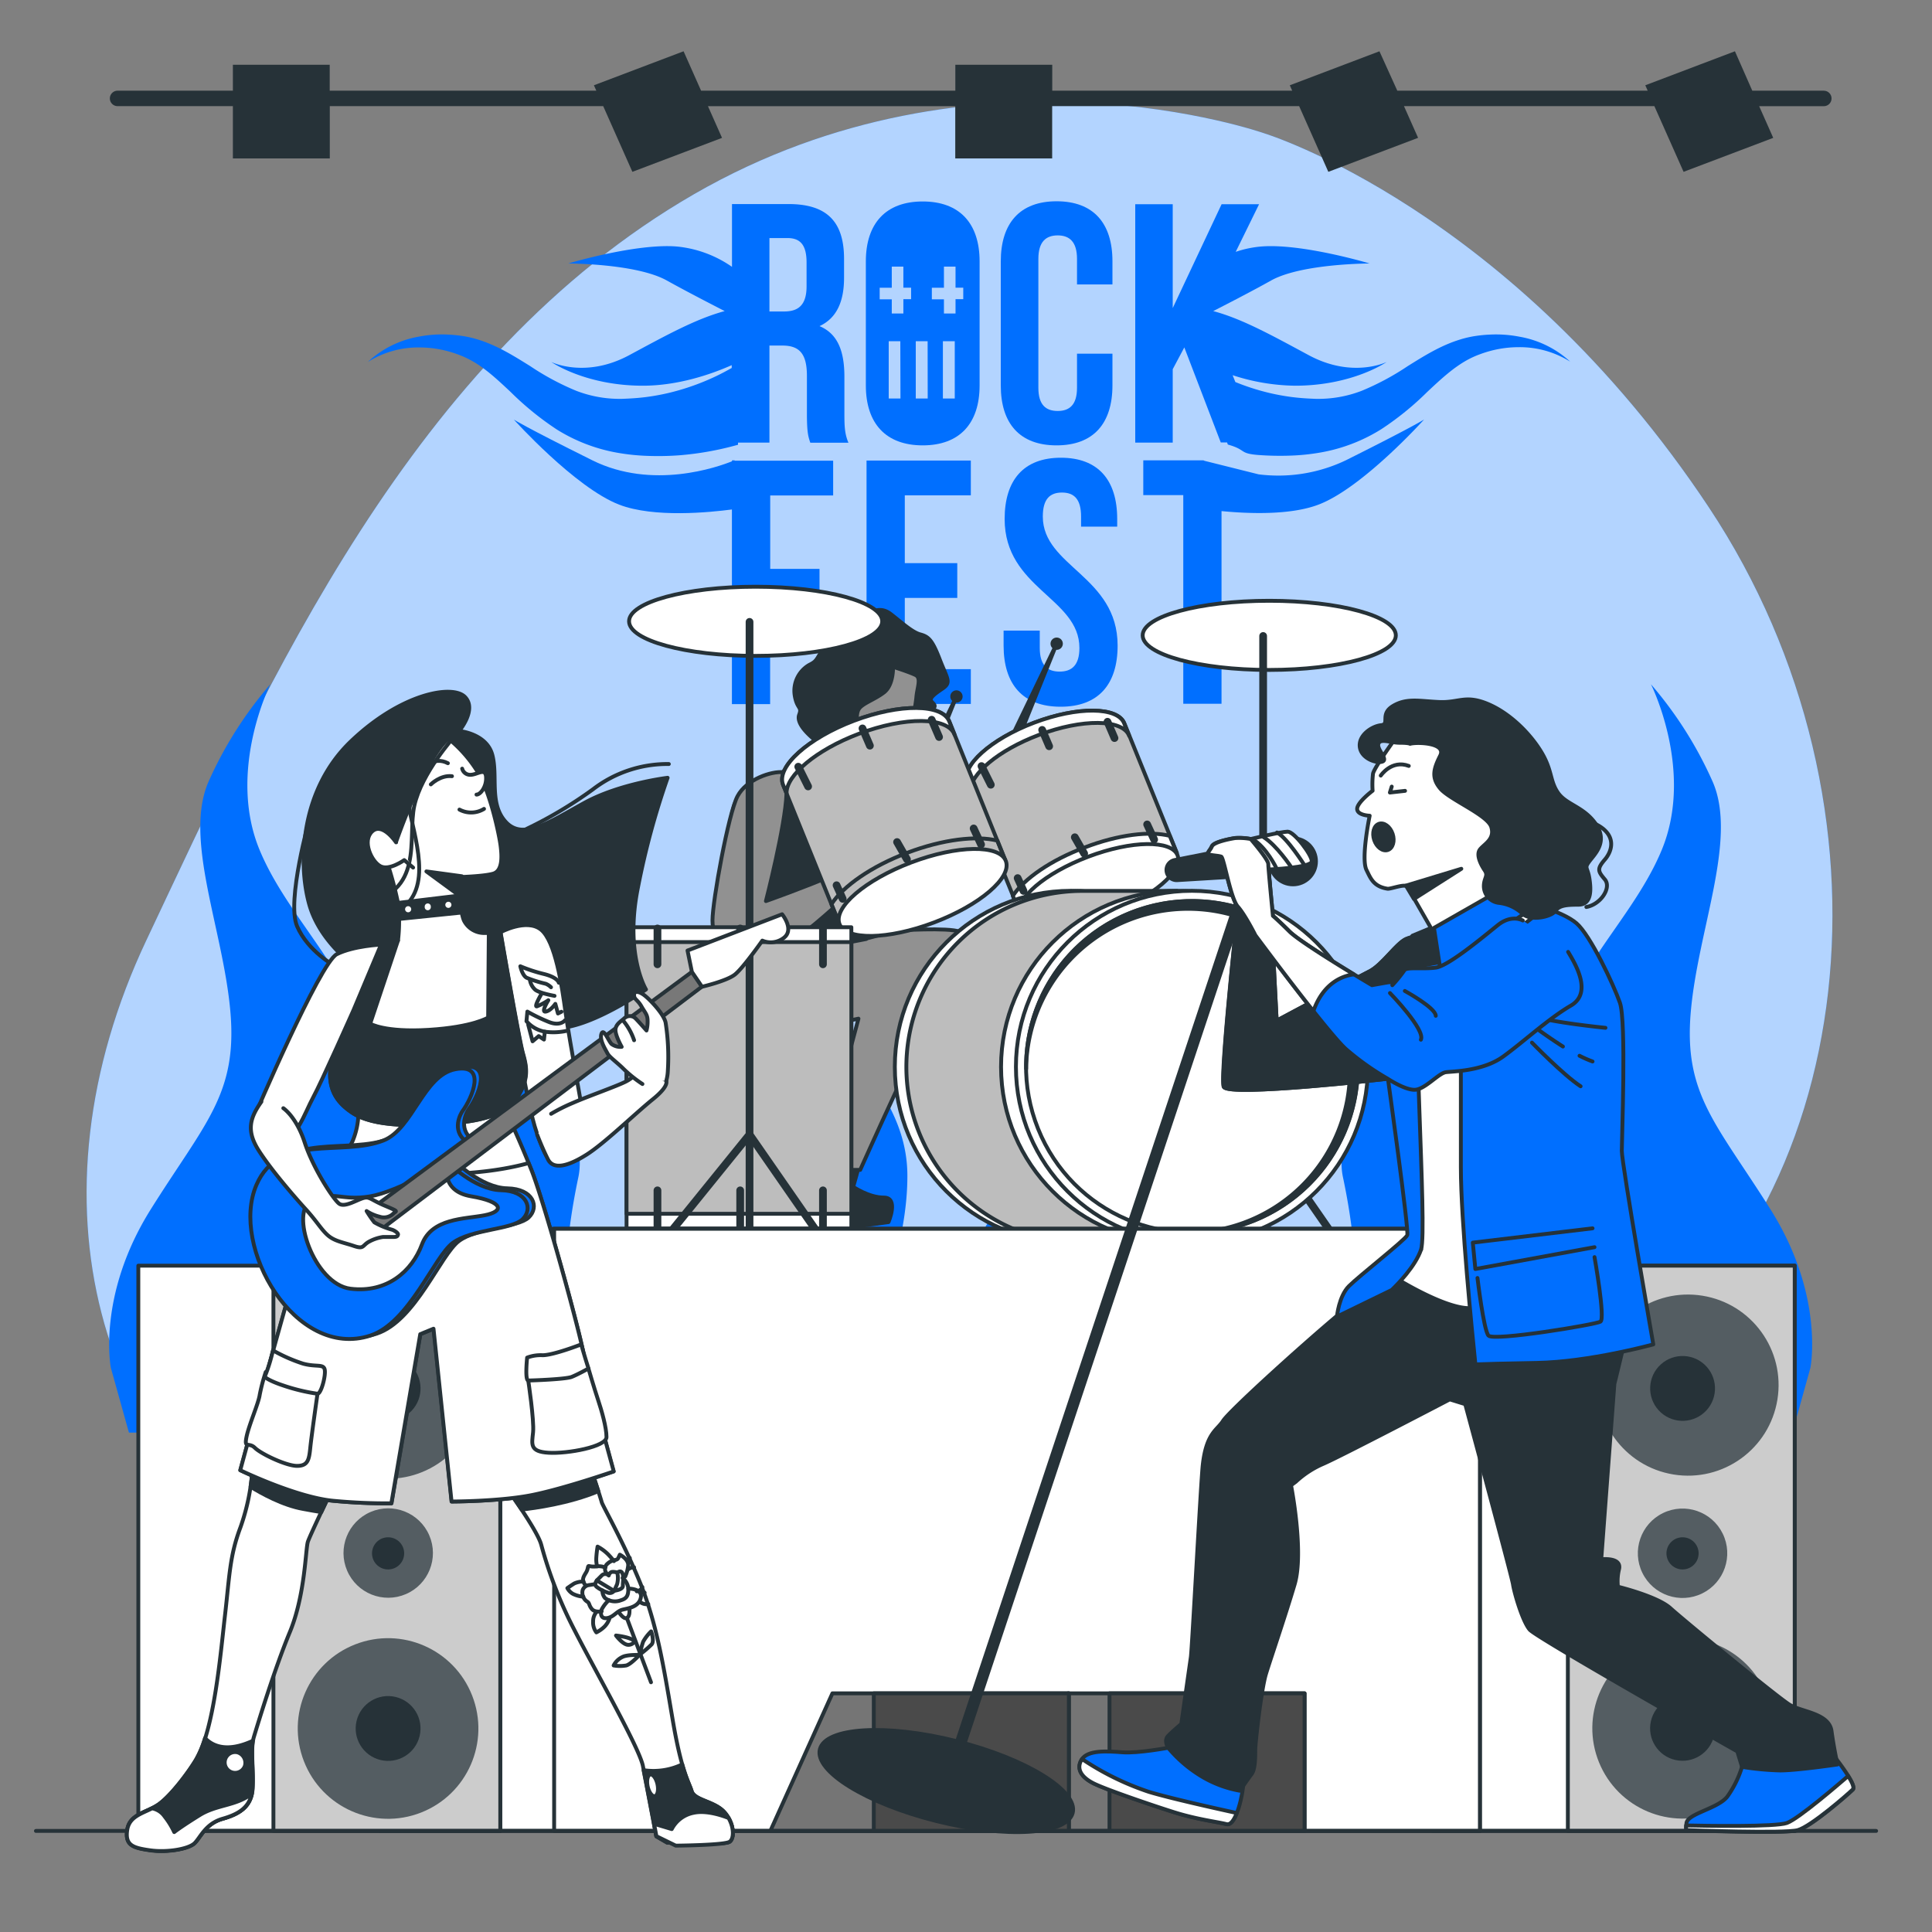 <svg xmlns="http://www.w3.org/2000/svg" viewBox="0 0 500 500"><rect x="0" y="0" width="500" height="500" fill="#808080" stroke="none"/><g id="freepik--background-simple--inject-17"><path d="M327.3,34.54S252.79,8.05,179.66,50.23s-110,125.9-141.73,193S24.49,378.49,80.31,409.6s93.79-14.75,172.11-17,99.38,9,164.37-35.28,76.74-148.73,25.47-226S327.3,34.54,327.3,34.54Z" style="fill:#006FFF"></path><path d="M327.3,34.54S252.79,8.05,179.66,50.23s-110,125.9-141.73,193S24.49,378.49,80.31,409.6s93.79-14.75,172.11-17,99.38,9,164.37-35.28,76.74-148.73,25.47-226S327.3,34.54,327.3,34.54Z" style="fill:#fff;opacity:0.7"></path></g><g id="freepik--Graphics--inject-17"><path d="M458.21,313c-14.07-22.34-22.51-29.79-20.63-51.2s12.19-44.69,5.62-59.58a101.84,101.84,0,0,0-15.94-25.14s11.26,22.35,2.82,42.83S401,255.34,401,281.35s11.77,44.22,5.42,57.48-26.05,18.85-26.05,18.85,16.88-15.82,8.44-33.51-18.75-27-20.63-39.1,1.88-29.79,1.88-29.79-26.26,31.65-22.51,49.34,4.69,35.38,0,40a29.73,29.73,0,0,1-10.32,6.52s7.5-12.11,0-21.41c0,0-10-13.06-12.19-20.49s0-33.51,0-33.51S309.1,301.83,311,314.86s-1.87,31.65-3.75,34.44a18.5,18.5,0,0,0-2.46,5.48v0c-1.4-2.08-4.2-16-2.8-25.67S291.47,300,291.47,300s1.64,19.44,0,25-9.09,15.26-9.09,15.26c-5.59,6.94,0,16,0,16a22,22,0,0,1-7.68-4.86c-3.5-3.47-2.8-16.65,0-29.83s-16.77-36.77-16.77-36.77,2.79,13.19,1.39,22.2-9.08,16-15.37,29.14,6.29,25,6.29,25-14.68-4.16-19.41-14,4-23.46,4-42.84-15.37-30.52-21.66-45.79,2.1-31.91,2.1-31.91a76.12,76.12,0,0,0-11.89,18.73c-4.89,11.1,2.8,28.45,4.2,44.4s-4.89,21.51-15.38,38.16A54.5,54.5,0,0,0,187,338.27c-1.17-7-1.88-16.1-.83-23.41,1.87-13-14.07-39.1-14.07-39.1s2.2,26.09,0,33.51S160,329.76,160,329.76c-7.5,9.3,0,21.41,0,21.41a29.73,29.73,0,0,1-10.32-6.52c-4.69-4.65-3.75-22.34,0-40s-22.5-49.34-22.5-49.34S130.88,273,129,285.07s-12.19,21.41-20.63,39.1,8.44,33.51,8.44,33.51-19.69-5.58-26-18.85,5.43-31.48,5.42-57.48-20.63-41-29.07-61.44,2.81-42.83,2.81-42.83A101.84,101.84,0,0,0,54,202.22c-6.57,14.89,3.75,38.17,5.62,59.58S53,290.66,39,313s-10.31,41-10.31,41l4.68,16.76h430.5L468.53,354S472.28,335.34,458.21,313Z" style="fill:#006FFF"></path><path d="M218.53,97.54c0-6.44-1.59-11.11-6.44-13.14,4.32-2,6.35-6.17,6.35-12.51V67c0-9.52-4.32-14.19-14.37-14.19H189.44V69.06a30,30,0,0,0-14.25-5.26c-10.55-.88-28.12,4.39-28.12,4.39s17.57,0,25.48,4.39c4.62,2.57,10.74,5.74,15,7.93-7.43,2-15.12,6.25-24.69,11.4-11.42,6.15-20.21,1.76-20.21,1.76s8.79,6.15,23.72,6.15c9.19,0,17.78-3,23-5.32v.73c-1.32.74-2.65,1.46-4,2.1a62.06,62.06,0,0,1-11.9,4.26,57.39,57.39,0,0,1-6.23,1.16c-2.09.27-4.25.4-6.21.47a31.24,31.24,0,0,1-11.87-2.07,67.13,67.13,0,0,1-11.91-6.38c-4.09-2.54-8.52-5.37-13.64-6.92a27.25,27.25,0,0,0-3.88-.89,35.62,35.62,0,0,0-3.84-.37,31.54,31.54,0,0,0-7.59.55,25.88,25.88,0,0,0-13.1,6.53,24.58,24.58,0,0,1,13.38-3.75,28.23,28.23,0,0,1,6.75.83,28.67,28.67,0,0,1,3.23,1,22.47,22.47,0,0,1,3,1.33c3.83,2,7.12,5.11,10.62,8.39a77.07,77.07,0,0,0,11.92,9.68,43.89,43.89,0,0,0,15.57,6,55.37,55.37,0,0,0,8.17.84,75.33,75.33,0,0,0,8.09-.17A79.52,79.52,0,0,0,191,115.1v-.55h8.13V89.43h3.35c4.41,0,6.35,2.11,6.35,7.84V107c0,5,.35,6,.88,7.58h9.87c-1-2.29-1.05-4.49-1.05-7.49Zm-9.79-23.45c0,4.94-2.2,6.52-5.82,6.52h-3.79v-19h4.68c3.43,0,4.93,1.94,4.93,6.35Z" style="fill:#006FFF"></path><path d="M273.44,115.26c9.52,0,14.46-5.64,14.46-15.52v-8.2h-9.17v8.82c0,4.41-1.94,6-5,6s-5-1.58-5-6V67c0-4.41,1.94-6.08,5-6.08s5,1.67,5,6.08v6.61h9.17v-6c0-9.88-4.94-15.52-14.46-15.52S259,57.78,259,67.66V99.74C259,109.62,263.92,115.26,273.44,115.26Z" style="fill:#006FFF"></path><path d="M238.8,52.14c-9.52,0-14.72,5.64-14.72,15.52V99.74c0,9.88,5.2,15.52,14.72,15.52s14.72-5.64,14.72-15.52V67.66C253.52,57.78,248.32,52.14,238.8,52.14Zm-5.76,51H230V88.3H233Zm2.75-25.71h-2v3.71h-3V77.47h-3.13v-3h3.13V69h3v5.45h2Zm4.3,25.71H237V88.3h3.07Zm7,0h-3.07V88.3h3.07Zm2.2-25.71h-2v3.71h-3V77.47h-3.13v-3h3.13V69h3v5.45h2Z" style="fill:#006FFF"></path><polygon points="224.26 182.18 251.25 182.18 251.25 173.18 234.16 173.18 234.16 154.74 247.74 154.74 247.74 145.74 234.16 145.74 234.16 128.19 251.25 128.19 251.25 119.19 224.26 119.19 224.26 182.18" style="fill:#006FFF"></polygon><path d="M269.88,133.68c0-4.5,1.8-6.21,4.95-6.21s4.95,1.71,4.95,6.21v2.61h9.35v-2c0-10.08-4.95-15.83-14.57-15.83S260,124.23,260,134.31c0,18,19.35,20.43,19.35,33.38,0,4.5-2,6.12-5.13,6.12s-5.13-1.62-5.13-6.12V163.2h-9.36v3.86c0,10.08,5,15.84,14.76,15.84s14.75-5.76,14.75-15.84C289.22,149.07,269.88,146.64,269.88,133.68Z" style="fill:#006FFF"></path><path d="M190.12,119.14l-.12,0h-.56v.24c-3.56,1.44-20.58,7.53-36.22-.29C135.65,110.36,133,108.6,133,108.6s15.81,17.57,27.23,22c9,3.47,23.47,2,29.19,1.25v50.37h9.89v-26h12.78v-9H199.33v-19h16.29v-9H190.13Z" style="fill:#006FFF"></path><path d="M393.24,87.14a31.63,31.63,0,0,0-7.6-.55,35.44,35.44,0,0,0-3.83.37,26.94,26.94,0,0,0-3.88.89c-5.12,1.55-9.56,4.38-13.64,6.92a67.82,67.82,0,0,1-11.91,6.38,31.27,31.27,0,0,1-11.87,2.07c-2-.07-4.12-.2-6.21-.47a56.94,56.94,0,0,1-6.23-1.16,60,60,0,0,1-8.36-2.72L319,97.1a53.86,53.86,0,0,0,16.16,2.72c14.94,0,23.72-6.15,23.72-6.15s-8.78,4.39-20.2-1.76c-9.57-5.15-17.26-9.42-24.7-11.4,4.29-2.19,10.41-5.36,15-7.93,7.91-4.39,25.48-4.39,25.48-4.39s-17.57-5.27-28.11-4.39a27.61,27.61,0,0,0-6.55,1.38l6.05-12.33h-9.7L303.5,79.73V52.85h-9.7v61.7h9.7v-19l3-5.64,9.43,24.59h1.64l.19.55c4.93,1.37,2.79,2.3,7.88,2.7a75.52,75.52,0,0,0,8.1.17,55.24,55.24,0,0,0,8.16-.84,43.82,43.82,0,0,0,15.57-6,76.69,76.69,0,0,0,11.93-9.68c3.5-3.28,6.79-6.35,10.61-8.39a23.71,23.71,0,0,1,3-1.33,30,30,0,0,1,3.23-1,28.31,28.31,0,0,1,6.76-.83,24.52,24.52,0,0,1,13.37,3.75A25.88,25.88,0,0,0,393.24,87.14Z" style="fill:#006FFF"></path><path d="M325.73,122.76l-14-3.5-.28-.12v0H295.88v9h10.35v54h9.9V132.27c6.9.67,17.86,1.12,25.19-1.71,11.42-4.39,27.24-22,27.24-22s-2.64,1.76-20.21,10.54A40.54,40.54,0,0,1,325.73,122.76Z" style="fill:#006FFF"></path></g><g id="freepik--character-2--inject-17"><polygon points="261.32 191.79 273.47 166.59 262.84 193 261.32 191.79" style="fill:#263238;stroke:#263238;stroke-linecap:round;stroke-linejoin:round"></polygon><path d="M274.56,166.59a1.09,1.09,0,1,0-1.09,1.09A1.09,1.09,0,0,0,274.56,166.59Z" style="fill:#263238;stroke:#263238;stroke-linecap:round;stroke-linejoin:round"></path><polygon points="235.38 205.46 247.53 180.25 236.9 206.67 235.38 205.46" style="fill:#263238;stroke:#263238;stroke-linecap:round;stroke-linejoin:round"></polygon><path d="M248.62,180.25a1.09,1.09,0,1,0-1.09,1.09A1.09,1.09,0,0,0,248.62,180.25Z" style="fill:#263238;stroke:#263238;stroke-linecap:round;stroke-linejoin:round"></path><path d="M222.81,300l-2,7.15s4,2.78,7.94,2.78,1.19,6.35,1.19,6.35-5.56.8-9.53,1.2-8.34-3.58-11.51-4.77-7.15-2.78-7.15-2.78l6.75-11.52,2-3.57Z" style="fill:#263238;stroke:#263238;stroke-linecap:round;stroke-linejoin:round"></path><path d="M217.41,183.61s-2.36,8.56-4.72,11.8-3.84,3.84-10,4.43-10.63,3.55-12.4,8-5.9,30.41-4.72,32.77-1.77,21.55,4.72,25.09,31.88-2.07,31.88-2.07L211.7,302.77h10.92s17.52-39.17,21.95-46,6.79-14.46,3.83-15.64-16.23-.3-16.23-.3l-8,2.07s-2.36-10.92,3.25-20.66,11.51-13,10-18.3-13-4.73-13-4.73l2.07-5Z" style="fill:#919191;stroke:#263238;stroke-linecap:round;stroke-linejoin:round"></path><path d="M227.45,222.28c5.6-9.74,11.51-13,10-18.3s-13-4.73-13-4.73,3.25,9.45-3.24,8.56-10.93-9.74-10.93-9.74l-.14,0c-1.56,1.06-3.59,1.44-7.53,1.81-6.2.59-10.63,3.55-12.4,8s-5.9,30.41-4.72,32.77a4.75,4.75,0,0,1,.27,1.58c2.85,2.28,6.85,5,9.77,5.21,5,.29,28.63-4.43,28.63-4.43S221.84,232,227.45,222.28Z" style="fill:#263238;stroke:#263238;stroke-linecap:round;stroke-linejoin:round"></path><path d="M202.65,199.84s1.18-2.65.89,5.61-5.32,27.75-5.32,27.75,10-3.54,16.83-6.5,8.56-3.54,8.56-3.54l.59,3.84s-19.78,19.78-28,21.55-11.81-5.32-11.81-10.33,4.13-27.75,6.49-32.18S199.7,199.55,202.65,199.84Z" style="fill:#919191;stroke:#263238;stroke-linecap:round;stroke-linejoin:round"></path><path d="M222.72,163.54s-5.61,5.6-5.9,13,0,10.93,1.18,13.88,6.49,8.26,11.22,6.79,10.33-13.58,10-22.14S231.28,158.52,222.72,163.54Z" style="fill:#919191;stroke:#263238;stroke-linecap:round;stroke-linejoin:round"></path><path d="M231.12,172.57s.19,4.67-2.34,6.62-5.83,2.91-6.61,4.47,0,3.31-1.36,4.86-3.31,6-3.31,6-.78,1.16-4.67-1.56-6.81-5.84-6-8-.59-1.36-1.17-5.06a7.73,7.73,0,0,1,3.7-7.78c1.94-1,1.75-1,4.08-5.06s2-4.47,4.87-6,4.28-1.36,6-2.14,3.69-1.94,6.22,0,5.45,4.67,7.59,5.25,3.11,1.37,5.06,6.43,3.11,6,.78,7.58-3.51,2.53-2.92,3.31,1.36,1,.39,2.14a8,8,0,0,1-3.12,2.33c-1,.39-2.33,1-2.33,1a50.67,50.67,0,0,0,1.17-6.42c.19-2.53,1.36-5.06-.2-5.84S231.12,172.57,231.12,172.57Z" style="fill:#263238;stroke:#263238;stroke-linecap:round;stroke-linejoin:round"></path><ellipse cx="328.48" cy="164.43" rx="32.76" ry="8.95" style="fill:#fff;stroke:#263238;stroke-linecap:round;stroke-linejoin:round"></ellipse><polyline points="326.9 164.59 326.9 293.62 306.67 318.61" style="fill:none;stroke:#263238;stroke-linecap:round;stroke-linejoin:round;stroke-width:2px"></polyline><line x1="326.9" y1="293.62" x2="343.96" y2="318.22" style="fill:none;stroke:#263238;stroke-linecap:round;stroke-linejoin:round;stroke-width:2px"></line><line x1="326.9" y1="295.6" x2="326.9" y2="318.22" style="fill:none;stroke:#263238;stroke-linecap:round;stroke-linejoin:round;stroke-width:2px"></line><path d="M291,187.24c-1.66-4.36-12.1-4.46-23.33-.21s-19,11.24-17.34,15.6l13.59,33.52,40.66-15.39Z" style="fill:#bdbdbd;stroke:#263238;stroke-linecap:round;stroke-linejoin:round"></path><path d="M268.78,190.23c11.29-4.27,21.79-4.18,23.45.21l-1.28-3.2c-1.66-4.36-12.1-4.46-23.33-.21s-19,11.24-17.34,15.6l.87,2.14C251,200.37,258.42,194.15,268.78,190.23Z" style="fill:#fff;stroke:#263238;stroke-linecap:round;stroke-linejoin:round"></path><path d="M262.12,231.84l1.75,4.31,40.66-15.39-1.8-4.44c-5.05-1.3-13.32-.34-22,3C271.9,222.61,265,227.47,262.12,231.84Z" style="fill:#fff;stroke:#263238;stroke-linecap:round;stroke-linejoin:round"></path><path d="M264.08,236.71c1.54,4.06,11.88,3.9,23.11-.35s19.09-11,17.56-15-11.88-3.9-23.11.35S262.55,232.66,264.08,236.71Z" style="fill:#fff;stroke:#263238;stroke-linecap:round;stroke-linejoin:round"></path><line x1="254.01" y1="198.26" x2="256.42" y2="203.09" style="fill:none;stroke:#263238;stroke-linecap:round;stroke-linejoin:round;stroke-width:2px"></line><line x1="269.71" y1="188.9" x2="271.52" y2="193.13" style="fill:none;stroke:#263238;stroke-linecap:round;stroke-linejoin:round;stroke-width:2px"></line><line x1="286.62" y1="186.79" x2="288.43" y2="191.01" style="fill:none;stroke:#263238;stroke-linecap:round;stroke-linejoin:round;stroke-width:2px"></line><line x1="263.37" y1="227.25" x2="264.88" y2="230.57" style="fill:none;stroke:#263238;stroke-linecap:round;stroke-linejoin:round;stroke-width:2px"></line><line x1="278.16" y1="216.68" x2="280.58" y2="220.9" style="fill:none;stroke:#263238;stroke-linecap:round;stroke-linejoin:round;stroke-width:2px"></line><line x1="296.88" y1="213.36" x2="298.69" y2="217.28" style="fill:none;stroke:#263238;stroke-linecap:round;stroke-linejoin:round;stroke-width:2px"></line><path d="M245.69,186.75c-1.75-4.62-12.8-4.72-24.69-.22s-20.11,11.89-18.36,16.52L217,238.53l43-16.29Z" style="fill:#bdbdbd;stroke:#263238;stroke-linecap:round;stroke-linejoin:round"></path><path d="M222.22,189.92c12-4.53,23.07-4.43,24.83.22l-1.36-3.39c-1.75-4.62-12.8-4.72-24.69-.22s-20.11,11.89-18.36,16.52l.92,2.26C203.43,200.66,211.26,194.06,222.22,189.92Z" style="fill:#fff;stroke:#263238;stroke-linecap:round;stroke-linejoin:round"></path><path d="M215.18,234l1.85,4.56,43-16.29-1.91-4.71c-5.35-1.37-14.11-.35-23.3,3.13C225.53,224.19,218.19,229.34,215.18,234Z" style="fill:none;stroke:#263238;stroke-linecap:round;stroke-linejoin:round"></path><ellipse cx="238.78" cy="230.98" rx="23.02" ry="8.31" transform="translate(-66.3 99.46) rotate(-20.73)" style="fill:#fff;stroke:#263238;stroke-linecap:round;stroke-linejoin:round"></ellipse><line x1="206.59" y1="198.42" x2="209.14" y2="203.53" style="fill:none;stroke:#263238;stroke-linecap:round;stroke-linejoin:round;stroke-width:2px"></line><line x1="223.21" y1="188.51" x2="225.13" y2="192.98" style="fill:none;stroke:#263238;stroke-linecap:round;stroke-linejoin:round;stroke-width:2px"></line><line x1="241.11" y1="186.27" x2="243.03" y2="190.74" style="fill:none;stroke:#263238;stroke-linecap:round;stroke-linejoin:round;stroke-width:2px"></line><line x1="216.5" y1="229.1" x2="218.09" y2="232.62" style="fill:none;stroke:#263238;stroke-linecap:round;stroke-linejoin:round;stroke-width:2px"></line><line x1="232.16" y1="217.92" x2="234.72" y2="222.39" style="fill:none;stroke:#263238;stroke-linecap:round;stroke-linejoin:round;stroke-width:2px"></line><line x1="251.98" y1="214.4" x2="253.9" y2="218.56" style="fill:none;stroke:#263238;stroke-linecap:round;stroke-linejoin:round;stroke-width:2px"></line><rect x="162.15" y="239.97" width="58.18" height="78" style="fill:#fff;stroke:#263238;stroke-linecap:round;stroke-linejoin:round"></rect><rect x="162.15" y="243.81" width="58.18" height="70.32" style="fill:#bdbdbd;stroke:#263238;stroke-linecap:round;stroke-linejoin:round"></rect><line x1="170.15" y1="240.29" x2="170.15" y2="249.56" style="fill:none;stroke:#263238;stroke-linecap:round;stroke-linejoin:round;stroke-width:2px"></line><line x1="191.56" y1="240.29" x2="191.56" y2="249.56" style="fill:none;stroke:#263238;stroke-linecap:round;stroke-linejoin:round;stroke-width:2px"></line><line x1="212.98" y1="240.29" x2="212.98" y2="249.56" style="fill:none;stroke:#263238;stroke-linecap:round;stroke-linejoin:round;stroke-width:2px"></line><line x1="170.15" y1="308.06" x2="170.15" y2="317.33" style="fill:none;stroke:#263238;stroke-linecap:round;stroke-linejoin:round;stroke-width:2px"></line><line x1="191.56" y1="308.06" x2="191.56" y2="317.33" style="fill:none;stroke:#263238;stroke-linecap:round;stroke-linejoin:round;stroke-width:2px"></line><line x1="212.98" y1="308.06" x2="212.98" y2="317.33" style="fill:none;stroke:#263238;stroke-linecap:round;stroke-linejoin:round;stroke-width:2px"></line><ellipse cx="195.56" cy="160.79" rx="32.76" ry="8.95" style="fill:#fff;stroke:#263238;stroke-linecap:round;stroke-linejoin:round"></ellipse><polyline points="193.98 160.94 193.98 293.62 173.75 318.61" style="fill:none;stroke:#263238;stroke-linecap:round;stroke-linejoin:round;stroke-width:2px"></polyline><line x1="193.98" y1="293.62" x2="211.05" y2="318.22" style="fill:none;stroke:#263238;stroke-linecap:round;stroke-linejoin:round;stroke-width:2px"></line><line x1="193.98" y1="295.6" x2="193.98" y2="318.22" style="fill:none;stroke:#263238;stroke-linecap:round;stroke-linejoin:round;stroke-width:2px"></line><circle cx="277.13" cy="276.09" r="45.55" style="fill:#fff;stroke:#263238;stroke-linecap:round;stroke-linejoin:round"></circle><path d="M325.24,276.09A45.53,45.53,0,0,0,304.62,238v-7.43H279.69a45.55,45.55,0,0,0-2.56,91v.07h27.49v-7.43A45.53,45.53,0,0,0,325.24,276.09Z" style="fill:#bdbdbd;stroke:#263238;stroke-linecap:round;stroke-linejoin:round"></path><circle cx="304.62" cy="276.09" r="45.55" style="fill:#fff;stroke:#263238;stroke-linecap:round;stroke-linejoin:round"></circle><circle cx="308.47" cy="276.09" r="45.55" style="fill:#fff;stroke:#263238;stroke-linecap:round;stroke-linejoin:round"></circle><circle cx="308.47" cy="276.09" r="42.91" transform="translate(-80.7 134.93) rotate(-21.89)" style="fill:#fff;stroke:#263238;stroke-linecap:round;stroke-linejoin:round"></circle><path d="M308.47,233.18a42.91,42.91,0,0,0-42.91,42.91c0,.17,0,.33,0,.5A41.9,41.9,0,1,1,308,319l.51,0a42.91,42.91,0,0,0,0-85.82Z" style="fill:#263238;stroke:#263238;stroke-linecap:round;stroke-linejoin:round"></path></g><g id="freepik--Speakers--inject-17"><rect x="370.8" y="327.55" width="93.67" height="146.29" style="fill:#fff;stroke:#263238;stroke-linecap:round;stroke-linejoin:round"></rect><rect x="405.76" y="327.55" width="58.71" height="146.29" style="fill:#ccc;stroke:#263238;stroke-linecap:round;stroke-linejoin:round"></rect><circle cx="435.45" cy="359.31" r="23.37" transform="matrix(0.16, -0.99, 0.99, 0.16, 11.47, 732.07)" style="fill:#545d62"></circle><circle cx="435.45" cy="359.31" r="8.39" transform="translate(-128.56 384.07) rotate(-42.04)" style="fill:#263238"></circle><circle cx="435.45" cy="447.32" r="23.37" transform="translate(-136.59 197.35) rotate(-22.17)" style="fill:#545d62"></circle><circle cx="435.45" cy="447.32" r="8.39" transform="translate(-96.73 773.66) rotate(-77.29)" style="fill:#263238"></circle><circle cx="435.45" cy="401.95" r="11.57" transform="translate(-132.2 231.8) rotate(-26.02)" style="fill:#545d62"></circle><path d="M439.6,402a4.16,4.16,0,1,1-4.15-4.15A4.15,4.15,0,0,1,439.6,402Z" style="fill:#263238"></path><rect x="98.37" y="318" width="284.63" height="155.84" style="fill:#fff;stroke:#263238;stroke-linecap:round;stroke-linejoin:round"></rect><rect x="143.41" y="318" width="239.59" height="155.84" style="fill:#fff;stroke:#263238;stroke-linecap:round;stroke-linejoin:round"></rect><rect x="35.8" y="327.55" width="93.67" height="146.29" style="fill:#fff;stroke:#263238;stroke-linecap:round;stroke-linejoin:round"></rect><rect x="70.76" y="327.55" width="58.71" height="146.29" style="fill:#ccc;stroke:#263238;stroke-linecap:round;stroke-linejoin:round"></rect><circle cx="100.45" cy="359.31" r="23.37" transform="translate(-270.14 402.39) rotate(-81.01)" style="fill:#545d62"></circle><circle cx="100.45" cy="359.31" r="8.39" transform="translate(-229.18 184.57) rotate(-46.45)" style="fill:#263238"></circle><circle cx="100.45" cy="447.32" r="23.37" transform="translate(-156.11 67.37) rotate(-21.37)" style="fill:#545d62"></circle><circle cx="100.45" cy="447.32" r="8.39" transform="translate(-357.96 439.94) rotate(-76.42)" style="fill:#263238"></circle><circle cx="100.45" cy="401.95" r="11.57" transform="translate(-150.49 72.27) rotate(-23.25)" style="fill:#545d62"></circle><path d="M104.6,402a4.16,4.16,0,1,1-4.15-4.15A4.15,4.15,0,0,1,104.6,402Z" style="fill:#263238"></path><polygon points="260.37 473.84 337.62 473.84 337.62 438.23 276.43 438.23 260.37 473.84" style="fill:#757575;stroke:#263238;stroke-linecap:round;stroke-linejoin:round"></polygon><rect x="287.14" y="438.23" width="50.48" height="35.62" style="fill:#4a4a4a;stroke:#263238;stroke-linecap:round;stroke-linejoin:round"></rect><polygon points="199.37 473.84 276.62 473.84 276.62 438.23 215.43 438.23 199.37 473.84" style="fill:#757575;stroke:#263238;stroke-linecap:round;stroke-linejoin:round"></polygon><rect x="226.14" y="438.23" width="50.48" height="35.62" style="fill:#4a4a4a;stroke:#263238;stroke-linecap:round;stroke-linejoin:round"></rect><line x1="9.3" y1="473.84" x2="485.54" y2="473.84" style="fill:none;stroke:#263238;stroke-linecap:round;stroke-linejoin:round"></line></g><g id="freepik--character-3--inject-17"><path d="M450.83,457.26A26.66,26.66,0,0,1,447,465c-2.48,3.1-10.23,4.34-10.54,6.82s.31,1.86.31,1.86,25.1.93,28.51,0,13-9.3,14.25-10.54-5.88-9.92-5.88-9.92Z" style="fill:#006FFF;stroke:#263238;stroke-linecap:round;stroke-linejoin:round"></path><path d="M436.74,473.64s-.5.49-.37-1.22c4.83.11,23.14.43,26.09-.64,3.12-1.14,14-10.57,15.85-12.16,1,1.62,1.64,3,1.19,3.48-1.24,1.24-10.84,9.61-14.25,10.54S436.74,473.64,436.74,473.64Z" style="fill:#fff;stroke:#263238;stroke-linecap:round;stroke-linejoin:round"></path><path d="M302.32,452.32s-7.81,1.48-11.84,1.17-9-.62-10.53,1.86,0,4.65,3.1,6.2,14.87,5.58,20.76,7.44,11.15,2.48,13.63,3.1,4.34-8.06,4.34-10.85S302.32,452.32,302.32,452.32Z" style="fill:#006FFF;stroke:#263238;stroke-linecap:round;stroke-linejoin:round"></path><path d="M283.05,461.55c-3.1-1.55-4.65-3.72-3.1-6.2l.09-.11a71.56,71.56,0,0,0,17.26,8.48c5.29,1.61,17.07,4.24,22.78,5.49-.72,1.82-1.62,3.13-2.64,2.88-2.48-.62-7.74-1.24-13.63-3.1S286.15,463.1,283.05,461.55Z" style="fill:#fff;stroke:#263238;stroke-linecap:round;stroke-linejoin:round"></path><path d="M420.57,346.73l-2.16,8.95-.61,2.47-3.4,45.39s5.25-.62,4.63,2.47a13.11,13.11,0,0,0-.31,4.63s10.19,2.47,13.59,5.56,27.79,23.15,30.87,25S473.37,443.37,474,448s1.54,8.64,1.54,8.64-10.49,1.55-14.82,1.55a72.61,72.61,0,0,1-9.88-.93l-1.23-4s-51.87-29.33-53.73-31.5-4-9.57-4.32-11.73S379.2,363.4,379.2,363.4l-4-1.24S346.78,377,342.46,378.84a24.82,24.82,0,0,0-7.1,4.63l-1.24.92s3.4,17.29.93,25.63-6.18,19.14-7.41,23.16-2.78,17.91-2.78,19.76,0,4.94-.93,6.17-3.08,4.33-3.08,4.33a29.21,29.21,0,0,1-9.88-3.71,34.42,34.42,0,0,1-8.65-7.41s-1.23-1.85,0-3.09,3.4-3.08,3.4-3.08,2.16-15.13,2.47-17.29,2.6-45.32,3.08-49.71c.93-8.34,3.71-9,5.25-11.43s19.15-18.52,30.57-28.1S369.94,326,373,326s13.49,5.34,19.36,5.34,26.33,13.49,27.26,13.18S420.57,346.73,420.57,346.73Z" style="fill:#263238;stroke:#263238;stroke-linecap:round;stroke-linejoin:round"></path><path d="M363.2,254.12s.57,29.76,1.15,38.92,3.43,30.33,3.43,30.33l-7.44,6.87s13.5,8.59,20.2,8.3a33.1,33.1,0,0,0,10.7-2l18.32-6.87s-10.31-79.54-11.45-82.41-16.6-5.15-20.6-4.57S363.2,254.12,363.2,254.12Z" style="fill:#fff;stroke:#263238;stroke-linecap:round;stroke-linejoin:round"></path><path d="M378.53,212.35s4.08-8.86,6.71-4.55-1.2,9.1-3.11,10.06-4.08-.72-4.08-.72" style="fill:#fff;stroke:#263238;stroke-linecap:round;stroke-linejoin:round"></path><path d="M321.76,222.17l6.47.24,2.17,41.73s20.66-11.06,24-12.74,6.88-7.19,9.51-8.39,9.1-1.67,9.1-1.67l19.17-10.07,3.35,2.4s8.86,2.16,12.46,5.27,9.58,15.81,11.25,20.6.48,35,.48,38.32,8.15,50.07,8.15,50.07-16.53,4.55-30.18,4.79c-8.34.14-13.27.29-15.86.38-.86-8.35-3.76-37.28-3.76-50.91V255.27c-4-10.3-7.44-1.72-10.3-.58s1.72,63.53,0,68.68c-1.45,4.35-6.17,9.11-7.59,10.47L346,340.74s.48-5.27,3.11-7.9,14.61-12,15.09-13.18-5-40.48-5-40.48-41.24,4.72-42.44,2.09S321.76,222.17,321.76,222.17Z" style="fill:#006FFF;stroke:#263238;stroke-linecap:round;stroke-linejoin:round"></path><path d="M358.6,260.83c-2.62,8.91.53,18.35.53,18.35s-41.24,4.72-42.44,2.09,5.08-59.1,5.08-59.1l6.46.24,2.17,41.73s20.66-11.06,24-12.74,6.88-7.19,9.51-8.39a22.17,22.17,0,0,1,5.18-1.23C365.24,247.45,360.16,255.53,358.6,260.83Z" style="fill:#263238;stroke:#263238;stroke-linecap:round;stroke-linejoin:round"></path><polygon points="372.85 239.11 365.53 242.16 363.7 250.69 373.45 248.86 372.85 239.11" style="fill:#263238;stroke:#263238;stroke-linecap:round;stroke-linejoin:round"></polygon><path d="M361.74,190.25s-6.13,8.37-6.41,10a24.45,24.45,0,0,0-.1,4.39s-4,3-4,4.69,3.24,1.78,3.24,1.78-2.31,11.17-.81,14.07c1,2,1.74,4.25,5.42,4.82.83.13,4.62-1.41,5.15-.48l13.1,22.86,22-17-5.85-20.07a105.18,105.18,0,0,0-.56-10.87c-.56-4.18-9.76-14.5-18.68-17S361.74,190.25,361.74,190.25Z" style="fill:#fff;stroke:#263238;stroke-linecap:round;stroke-linejoin:round"></path><path d="M360.41,215.79c.63,1.87.07,3.75-1.25,4.19s-2.89-.71-3.52-2.58-.08-3.75,1.24-4.2S359.78,213.92,360.41,215.79Z" style="fill:#263238;stroke:#263238;stroke-linecap:round;stroke-linejoin:round"></path><polyline points="360.18 203.57 359.7 205.11 363.63 204.67" style="fill:none;stroke:#263238;stroke-linecap:round;stroke-linejoin:round"></polyline><path d="M357.34,200.72s2.79-4.18,7.25-2.5" style="fill:none;stroke:#263238;stroke-linecap:round;stroke-linejoin:round"></path><polygon points="363.85 229.19 378.19 224.84 365.93 232.65 363.85 229.19" style="fill:#263238;stroke:#263238;stroke-linecap:round;stroke-linejoin:round"></polygon><polygon points="387.88 230.56 371.11 240.14 372.79 251.06 395.54 235.73 387.88 230.56" style="fill:#006FFF;stroke:#263238;stroke-linecap:round;stroke-linejoin:round"></polygon><path d="M408.78,273.23a28.71,28.71,0,0,0,3.37,1.48" style="fill:none;stroke:#263238;stroke-linecap:round;stroke-linejoin:round"></path><path d="M415.49,266s-15.42-1.54-19.53-3.34-4.12-1-4.12-1a132.9,132.9,0,0,0,12.64,9.18" style="fill:none;stroke:#263238;stroke-linecap:round;stroke-linejoin:round"></path><path d="M396.47,269.83s8.22,8.48,12.59,11.3" style="fill:none;stroke:#263238;stroke-linecap:round;stroke-linejoin:round"></path><polyline points="412.15 317.89 381.16 321.59 381.82 328.42 412.66 322.77" style="fill:none;stroke:#263238;stroke-linecap:round;stroke-linejoin:round"></polyline><path d="M412.66,325.34s2.83,15.93,1.54,16.7-27.75,5.14-29,3.6-2.83-14.9-2.83-14.9" style="fill:none;stroke:#263238;stroke-linecap:round;stroke-linejoin:round"></path><path d="M364.92,192.5s-.28-.27-2.67-.27-5-1.2-5.51.24,2.39,3.83,1.19,4.55-5.51-.48-6-3.59,3.11-5.51,5.5-5.75-.47-2.87,3.12-5,6.95-1.2,12-1,6.7-1.91,12.45.48,11,7.67,13.89,12.46,2.16,7.42,4.31,10.54,6.71,3.59,9.83,8.14-.24,7.67-1.68,9.58-.48,1.44,0,4.55.48,6.71-2.88,6.71-5,.24-6,1.68-6.23,2.63-8.39.71a10.54,10.54,0,0,0-6.22-2.87,4.39,4.39,0,0,1-3.84-4.31c0-2.16,1.2-2.64.24-4.07s-2.39-4.08-1.2-5.51,3.84-2.64,2.88-5.75-10.81-7.08-13.21-9.95-1.68-5.16,0-8.52S366.59,192,364.92,192.5Z" style="fill:#263238;stroke:#263238;stroke-linecap:round;stroke-linejoin:round"></path><path d="M404.08,206.46a32.05,32.05,0,0,0,8.95,6.85c5.36,2.69,4.34,6.78,2.29,9.16s-1.8,3,0,5.11-1,6.47-4.77,7.15" style="fill:none;stroke:#263238;stroke-linecap:round;stroke-linejoin:round"></path><circle cx="334.62" cy="222.92" r="5.95" style="fill:#263238;stroke:#263238;stroke-linecap:round;stroke-linejoin:round"></circle><path d="M317.05,220,304,222.58a2.63,2.63,0,0,0-2.1,2.85h0a2.63,2.63,0,0,0,2.78,2.35l18.56-1.13-3.34-7.46Z" style="fill:#263238;stroke:#263238;stroke-linecap:round;stroke-linejoin:round"></path><line x1="323.22" y1="226.65" x2="243.8" y2="465.55" style="fill:none;stroke:#263238;stroke-linecap:round;stroke-linejoin:round;stroke-width:3px"></line><path d="M277.62,469.15c-1.44,5.71-17.25,6.67-35.32,2.13s-31.55-12.85-30.12-18.56,17.25-6.67,35.32-2.13S279.05,463.44,277.62,469.15Z" style="fill:#263238;stroke:#263238;stroke-linecap:round;stroke-linejoin:round"></path><path d="M394.1,238.22s-2.87-1.68-6.46,1.2-12.7,10.54-16.05,11-7.67-.24-8.15.72a35,35,0,0,1-3.11,3.83s.48-1-1.2-.72-4.07.72-4.07.72-18.2-10.78-21.32-13.89-4.31-4.08-4.31-4.08-1.2-12.21-1.2-13.41-4.55-6.47-4.55-6.47a16,16,0,0,0-4.07-.24c-1.44.24-5.51,1-6,2.16s-1.68,1.92-.48,2.15,2.16.24,2.88.48,2.39,10.78,4.31,12.94,4.55,7.42,4.55,7.42,18.68,25.15,23.47,29.47a68.68,68.68,0,0,0,10.78,7.66s4.31,2.88,6.95,2.88,6.23-4.32,8.14-4.56,9.58-.24,14.85-4.07,11.74-9.82,17.49-13.17,1-11-.72-13.89" style="fill:#006FFF;stroke:#263238;stroke-linecap:round;stroke-linejoin:round"></path><path d="M359.72,257s9.25,9.51,8,12.08" style="fill:none;stroke:#263238;stroke-linecap:round;stroke-linejoin:round"></path><path d="M363.57,256.46s8,4.37,8,6.43" style="fill:none;stroke:#263238;stroke-linecap:round;stroke-linejoin:round"></path><path d="M323.68,217.14s7.91-1.91,9.58-1.91,6.23,6,6.23,7.66-10.78,2.16-12.22,2.16S322.24,217.38,323.68,217.14Z" style="fill:#fff;stroke:#263238;stroke-linecap:round;stroke-linejoin:round"></path><path d="M337.55,223.85s-4.41-7-7.07-8.4" style="fill:none;stroke:#263238;stroke-linecap:round;stroke-linejoin:round"></path><path d="M334.08,224.29s-3.7-5.56-7.05-7.63" style="fill:none;stroke:#263238;stroke-linecap:round;stroke-linejoin:round"></path><path d="M330.38,224.77s-2.66-5.63-6.35-7.68" style="fill:none;stroke:#263238;stroke-linecap:round;stroke-linejoin:round"></path><path d="M319.61,216.9a16,16,0,0,1,4.07.24s4.55,5.27,4.55,6.47,1.2,13.41,1.2,13.41,1.2,1,4.31,4.08c2.1,2.09,11,7.66,16.64,11.07-2.47.3-7.78,1.84-10.48,9.5-6.9-8.69-15-19.62-15-19.62s-2.64-5.27-4.55-7.42-3.59-12.7-4.31-12.94-1.68-.24-2.88-.48,0-1,.48-2.15S318.17,217.14,319.61,216.9Z" style="fill:#fff;stroke:#263238;stroke-linecap:round;stroke-linejoin:round"></path></g><g id="freepik--character-1--inject-17"><path d="M118.83,189.18s4.71-5.6,1.47-8.84-16.49-.88-29.45,11.49S77,223.05,80,233.94s14.43,19.44,23.56,23,31.22,8.83,40.06,9.13,23.56-10,23.56-10-5.6-9.13-2.06-26.5a200.4,200.4,0,0,1,7.66-28.28s-12.38,1.47-21.51,6.48-15.9,9.72-20.32,5-2.06-11.78-3.53-17.38S118.83,189.18,118.83,189.18Z" style="fill:#263238;stroke:#263238;stroke-linecap:round;stroke-linejoin:round"></path><path d="M80.15,211.72s-6.07,21.48-3.26,28S86.69,250,86.69,250" style="fill:none;stroke:#263238;stroke-linecap:round;stroke-linejoin:round"></path><path d="M135.26,215a109.53,109.53,0,0,0,18.21-10.74,31.59,31.59,0,0,1,19.62-6.53" style="fill:none;stroke:#263238;stroke-linecap:round;stroke-linejoin:round"></path><path d="M129.5,241.28s6.74-3.67,10.48-.71,5.46,14.64,6.39,21.5,5.3,30.23,5.45,31.79-2.33,6.85-6.07,6.85-4.21-.15-6.86-7.63-6.39-32.41-6.39-32.41l-3.58-19.17Z" style="fill:#fff;stroke:#263238;stroke-linecap:round;stroke-linejoin:round"></path><path d="M144.62,254.33s-.22-1.35-3.85-2.26a39.74,39.74,0,0,1-6.11-2s.46,2.27,1.59,2.95a32,32,0,0,0,5,1.58,4.28,4.28,0,0,1,1.35.9" style="fill:none;stroke:#263238;stroke-linecap:round;stroke-linejoin:round"></path><path d="M137.15,253.65a4.33,4.33,0,0,0,1.36,2.49c1.13.91,5,1.59,5,1.59" style="fill:none;stroke:#263238;stroke-linecap:round;stroke-linejoin:round"></path><path d="M140.1,257.27s-2,3.4-1.14,3.17a15.23,15.23,0,0,0,2.95-1.58s-2,3.17-.68,2.94,2.49-2,2.49-2l.68,2.49.9-.45" style="fill:none;stroke:#263238;stroke-linecap:round;stroke-linejoin:round"></path><path d="M146.21,264.06s-1.14,1.59-4.08.46a45.42,45.42,0,0,1-5.65-2.72l-.23,2.49A8.26,8.26,0,0,0,141,267a16,16,0,0,0,5.66-.22" style="fill:none;stroke:#263238;stroke-linecap:round;stroke-linejoin:round"></path><polyline points="136.7 265.19 137.83 269.49 139.42 268.14 140.78 269.04 141 267" style="fill:none;stroke:#263238;stroke-linecap:round;stroke-linejoin:round"></polyline><path d="M65.34,380a55.63,55.63,0,0,1-3.11,15.27c-2.81,7.48-2.81,12.47-4,22.75s-2.81,29.61-7.48,37.4c-2.09,3.47-6.55,9.35-9.66,11.53s-7.48,2.49-8.11,6.55,1.56,4.67,5.92,5.29,10-.31,11.54-1.87,2.8-5,7.16-6.23,7.48-3.12,7.79-7.79-.62-10.28.32-13.4S71,432.07,75,422.41,79.06,400.9,79.68,399s8.1-17.45,8.1-17.45L66,376.28Z" style="fill:#fff;stroke:#263238;stroke-linecap:round;stroke-linejoin:round"></path><path d="M83.15,391.33c1.69-3.59,3.5-7.38,4.26-9l-4.29-1.91L66,376.28,65.34,380s-.07,1.93-.49,4.77c2.76,1.71,8.31,4.8,13.6,5.74C80.42,390.89,82,391.14,83.15,391.33Z" style="fill:#263238;stroke:#263238;stroke-linecap:round;stroke-linejoin:round"></path><path d="M53.06,449.82a26.61,26.61,0,0,1-2.36,5.62c-2.09,3.47-6.55,9.35-9.66,11.53s-7.48,2.49-8.11,6.55,1.56,4.67,5.92,5.29,10-.31,11.54-1.87,2.8-5,7.16-6.23,7.48-3.12,7.79-7.79c.29-4.22-.44-9.19.1-12.41C58.55,453.7,54.85,451.72,53.06,449.82Z" style="fill:#263238;stroke:#263238;stroke-linecap:round;stroke-linejoin:round"></path><path d="M57.55,470.71c3.94-1.12,6.85-2.76,7.61-6.5-4.11,3.22-9.07,2.78-13.53,5.57-5,3.11-6.54,4.36-6.54,4.36a20.37,20.37,0,0,0-2.5-4.05A5.05,5.05,0,0,0,39.36,468c-2.81,1.41-5.91,2.2-6.43,5.57-.62,4.05,1.56,4.67,5.92,5.29s10-.31,11.54-1.87S53.19,472,57.55,470.71Z" style="fill:#fff;stroke:#263238;stroke-linecap:round;stroke-linejoin:round"></path><path d="M63.37,457.05a2.69,2.69,0,1,1-1.88-3.54A2.83,2.83,0,0,1,63.37,457.05Z" style="fill:#fff;stroke:#263238;stroke-linecap:round;stroke-linejoin:round"></path><path d="M131.88,386.18s7.24,10.05,8.18,13.56a111,111,0,0,0,8.65,22.2c5.37,10.52,16.73,30.39,17.67,35.07s3.5,18.23,3.5,18.23l2.81,1.63s14.72.71,16.12-.23,1.17-4.91-1.4-7.71-7.71-3-8.41-5.38-2.57-4.67-4.91-18.46-4.11-25-8.55-35.77-9.59-19.64-9.82-20.57-3-9.35-3-9.35Z" style="fill:#fff;stroke:#263238;stroke-linecap:round;stroke-linejoin:round"></path><path d="M157,407.18a1.75,1.75,0,0,1,.25-2.52c1.37-1.25,2.38-.63,2.77-1.47l.39-.84s2.4,1.19,2.15,2.92a9.61,9.61,0,0,1-.75,2.72" style="fill:none;stroke:#263238;stroke-linecap:round;stroke-linejoin:round"></path><path d="M166.24,410.74a1.63,1.63,0,0,1-.82.87l-.62.22" style="fill:none;stroke:#263238;stroke-linecap:round;stroke-linejoin:round"></path><path d="M162.49,406.2a2.65,2.65,0,0,1,1.61-.58" style="fill:none;stroke:#263238;stroke-linecap:round;stroke-linejoin:round"></path><path d="M161.13,408.37a4.08,4.08,0,0,1,1.48,2.76c0,1.57-.26,2.52-1.88,3a4.28,4.28,0,0,1-4.12-.53,2.86,2.86,0,0,1-.7-2" style="fill:none;stroke:#263238;stroke-linecap:round;stroke-linejoin:round"></path><path d="M162.61,411.13s3.77-.06,3.23,2.36-3.22,2.72-4.73,3.09-2.3,1.93-4,2.18-1.76-1.28-1.39-2.25a9.48,9.48,0,0,1,1.84-2.38" style="fill:none;stroke:#263238;stroke-linecap:round;stroke-linejoin:round"></path><path d="M155.71,417s-1.76.41-2.58-.64-.49-1.48-1.21-1.89a2.49,2.49,0,0,1-1-1.28,2.66,2.66,0,0,1-.13-1.68,2,2,0,0,1,1.49-1.27l1.28-.2" style="fill:none;stroke:#263238;stroke-linecap:round;stroke-linejoin:round"></path><path d="M158.92,411.71a1.39,1.39,0,0,1-1.76.41,9.14,9.14,0,0,1-2.7-1.41c-.88-.64,0-1.69,0-1.69Z" style="fill:none;stroke:#263238;stroke-linecap:round;stroke-linejoin:round"></path><path d="M159.75,407a6.23,6.23,0,0,1-.05,3c-.48,1.12-.78,1.69-.78,1.69s2.31-.23,2.28-1.27.29-2.26-.12-3.24S159.75,407,159.75,407Z" style="fill:none;stroke:#263238;stroke-linecap:round;stroke-linejoin:round"></path><path d="M159.75,407a3,3,0,0,0-1.21-.2c-.78,0-1,.94-1,.94a1.26,1.26,0,0,0-1.82,0c-.9.92-1.24,1.24-1.24,1.24" style="fill:none;stroke:#263238;stroke-linecap:round;stroke-linejoin:round"></path><path d="M156.67,405.67a4.59,4.59,0,0,0-2.14-.31,5.6,5.6,0,0,1-2.09-.07c-.4-.06-.16.68-.78,1.69s-.93,1.58-.68,2.32a2.25,2.25,0,0,0,.69,1.07" style="fill:none;stroke:#263238;stroke-linecap:round;stroke-linejoin:round"></path><path d="M151,409.3a5.57,5.57,0,0,0-2.4.51c-.83.52-1.77,1.19-1.77,1.19a3.87,3.87,0,0,0,1.41,1.47,7.4,7.4,0,0,0,2.72.75" style="fill:none;stroke:#263238;stroke-linecap:round;stroke-linejoin:round"></path><path d="M154.53,405.36a7.4,7.4,0,0,1-.21-2.19,28.86,28.86,0,0,1,.33-2.91,11.26,11.26,0,0,1,2.65,1.93,18.37,18.37,0,0,1,1.59,1.83" style="fill:none;stroke:#263238;stroke-linecap:round;stroke-linejoin:round"></path><path d="M162.4,404s-.14-.42.59-.81" style="fill:none;stroke:#263238;stroke-linecap:round;stroke-linejoin:round"></path><path d="M166.83,412.17c-.61,0-1.06,0-1.06,0" style="fill:none;stroke:#263238;stroke-linecap:round;stroke-linejoin:round"></path><path d="M165.77,414.68a2.79,2.79,0,0,0,2,.46" style="fill:none;stroke:#263238;stroke-linecap:round;stroke-linejoin:round"></path><path d="M154.31,417.25a3.65,3.65,0,0,0-.81,2.35,4.3,4.3,0,0,0,.84,2.86,8.52,8.52,0,0,0,2.11-1.5,5.71,5.71,0,0,0,1.25-2" style="fill:none;stroke:#263238;stroke-linecap:round;stroke-linejoin:round"></path><path d="M160.17,417.25s1.21,1.9,2.06,1.5.68-2.32.68-2.32" style="fill:none;stroke:#263238;stroke-linecap:round;stroke-linejoin:round"></path><line x1="162.23" y1="418.75" x2="168.48" y2="435.37" style="fill:none;stroke:#263238;stroke-linecap:round;stroke-linejoin:round"></line><path d="M165.65,428.12a17.5,17.5,0,0,1,.8-3.25,11.67,11.67,0,0,1,2.06-2.67s.91,2.47.13,3.37A26.46,26.46,0,0,1,165.65,428.12Z" style="fill:none;stroke:#263238;stroke-linecap:round;stroke-linejoin:round"></path><path d="M165.65,428.12c-.34.32-2.22,0-4.09.51a4.92,4.92,0,0,0-2.75,2.39,9.81,9.81,0,0,0,3.26,0C163.32,430.7,165.65,428.12,165.65,428.12Z" style="fill:none;stroke:#263238;stroke-linecap:round;stroke-linejoin:round"></path><path d="M164.33,424.68a9.05,9.05,0,0,0-2.51-1,20.69,20.69,0,0,0-2.4-.41s1.65,2.22,3,2.4A1.92,1.92,0,0,0,164.33,424.68Z" style="fill:none;stroke:#263238;stroke-linecap:round;stroke-linejoin:round"></path><path d="M135,390.67c3.28-.35,12.28-1.57,19.85-4.74-.9-2.77-2.15-6.53-2.15-6.53l-20.8,6.78S133.31,388.16,135,390.67Z" style="fill:#263238;stroke:#263238;stroke-linecap:round;stroke-linejoin:round"></path><path d="M187.41,468.93c-2.57-2.81-7.71-3-8.41-5.38-.43-1.43-1.3-2.86-2.44-6.92a17.28,17.28,0,0,1-10,1.49c1.06,5.4,3.28,17.12,3.28,17.12l2.81,1.63s14.72.71,16.12-.23S190,471.73,187.41,468.93Z" style="fill:#263238;stroke:#263238;stroke-linecap:round;stroke-linejoin:round"></path><path d="M170.16,461.77c.33,1.55,0,2.93-.69,3.08s-1.54-1-1.86-2.54,0-2.93.68-3.08S169.83,460.22,170.16,461.77Z" style="fill:#fff;stroke:#263238;stroke-linecap:round;stroke-linejoin:round"></path><path d="M179.46,469.16a8.1,8.1,0,0,0-5.61,4.21L169.27,472c.37,1.92.61,3.21.61,3.21l5,2.44s12.53-.1,13.93-1c1.16-.77,1.2-3.6-.26-6.15C186.9,469.84,182.76,468.43,179.46,469.16Z" style="fill:#fff;stroke:#263238;stroke-linecap:round;stroke-linejoin:round"></path><path d="M92.77,287.93a19.64,19.64,0,0,1-1.56,7.48c-1.56,3.12-9,15.9-12,24.78s-17,60.3-17,60.3,14.8,7.17,24.46,7.95a146,146,0,0,0,14.65.62l7.48-43.78,3.43-1.41,4.67,44.72s12.62,0,21-1.71,20.88-6.08,20.88-6.08S152,356,151,350.26s-10.12-39.11-13.55-47.68S132,290.12,132,289.49v-5a75.62,75.62,0,0,1-18.38,0c-10.13-1.25-20.73-2.34-20.73-2.34Z" style="fill:#fff;stroke:#263238;stroke-linecap:round;stroke-linejoin:round"></path><path d="M158.84,380.8S152,356,151,350.26s-10.12-39.11-13.55-47.68l-.64-1.58c-5.9,1.67-22.81,5.2-48.9.46-2.89,5.36-6.79,12.89-8.74,18.73-3,8.88-17,60.3-17,60.3s14.8,7.17,24.46,7.95a146,146,0,0,0,14.65.62l7.48-43.78,3.43-1.41,4.67,44.72s12.62,0,21-1.71S158.84,380.8,158.84,380.8Z" style="fill:#fff;stroke:#263238;stroke-linecap:round;stroke-linejoin:round"></path><path d="M136.71,357.27s1.56,10.29,1.25,13.4-.94,5,4,5.3,15-1.56,15-4.05-1.25-6.85-2.19-9.66-2.49-8.1-2.49-8.1l-7.79-.63Z" style="fill:#fff;stroke:#263238;stroke-linecap:round;stroke-linejoin:round"></path><path d="M150.42,347.93s-7.17,2.8-10,2.8a9.89,9.89,0,0,0-4,.62s-.63,5.92.31,5.92,9.66-.31,11.22-.93,4.36-2.18,4.36-2.18S151.67,352.29,150.42,347.93Z" style="fill:#fff;stroke:#263238;stroke-linecap:round;stroke-linejoin:round"></path><path d="M82.17,360.7s-1.56,10.91-1.87,14-.62,4.67-3.43,4.67-9.34-3.12-10.9-4.67-2.81.31-2.18-2.81S66.9,363.2,67.21,361a47.17,47.17,0,0,1,1.56-5.92l13.09,4.37Z" style="fill:#fff;stroke:#263238;stroke-linecap:round;stroke-linejoin:round"></path><path d="M70.64,349.48a41.24,41.24,0,0,0,7.79,3.43c3.43.94,5.3,0,5.61,1.56s-.93,6.23-1.87,6.23a48.84,48.84,0,0,1-9-2.18c-3.73-1.25-4.67-2.18-4.67-2.18A43.57,43.57,0,0,0,70.64,349.48Z" style="fill:#fff;stroke:#263238;stroke-linecap:round;stroke-linejoin:round"></path><path d="M116.08,191.17a34.66,34.66,0,0,1,8,9.35c3,5.47,5.11,15.53,5.47,18.35s.53,6.53-1.94,7.24-9,.88-9,.88.35,9.35,1.58,11.47a5.85,5.85,0,0,0,5.3,3c2.12,0,4.06-.18,4.06-.18s4.76,27.71,5.82,31.41,1.41,6.53-1.24,10.94S125.79,290,117,290.69,96.89,291.87,91,287.87c-3.89-2.65-6.71-6.35-5.12-13.59s12.7-29.82,12.7-29.82L103,243.4a40.64,40.64,0,0,0,0-9.71,91.36,91.36,0,0,0-3.71-13.06c-1.41-4,3.18-2.64,3.18-2.64S110.09,195.93,116.08,191.17Z" style="fill:#fff;stroke:#263238;stroke-linecap:round;stroke-linejoin:round"></path><path d="M117.51,190.7s-8.4,9.34-10.27,17.75,2.8,22.88-13.54,25.21" style="fill:none;stroke:#263238;stroke-linecap:round;stroke-linejoin:round"></path><path d="M114.24,191.17S104,201,106.31,211.25s5.6,22.41-7,26.15" style="fill:none;stroke:#263238;stroke-linecap:round;stroke-linejoin:round"></path><polygon points="110.35 225.52 118.87 231.77 119.53 226.77 110.35 225.52" style="fill:#263238;stroke:#263238;stroke-linecap:round;stroke-linejoin:round"></polygon><path d="M102.5,218s-3.53-5.3-6.18-2.83-.18,7.77,2.12,9,6.17-1.58,6.17-1.58l2.3,1.94" style="fill:#fff;stroke:#263238;stroke-linecap:round;stroke-linejoin:round"></path><path d="M119.45,236.17c-.25-1.3-.44-2.9-.58-4.4L103,233.67v0a27,27,0,0,1,.31,4.16Z" style="fill:#263238;stroke:#263238;stroke-linecap:round;stroke-linejoin:round"></path><path d="M106.42,235.3a.79.79,0,1,1-.79-.78A.79.79,0,0,1,106.42,235.3Z" style="fill:#fff"></path><path d="M111.49,234.69a.79.79,0,1,1-1.57,0,.79.79,0,1,1,1.57,0Z" style="fill:#fff"></path><path d="M116.83,234.17a.79.79,0,1,1-.79-.79A.78.78,0,0,1,116.83,234.17Z" style="fill:#fff"></path><path d="M119.61,198.93a2.13,2.13,0,0,0,2.12,1.59c1.77,0,3.88-1.94,4.06.53s-1.41,4.59-2.47,4.59" style="fill:#fff;stroke:#263238;stroke-linecap:round;stroke-linejoin:round"></path><path d="M125.26,209.34a6.38,6.38,0,0,1-6.35.18" style="fill:none;stroke:#263238;stroke-linecap:round;stroke-linejoin:round"></path><path d="M111.5,203s2.47-2.47,5.47-2.12" style="fill:none;stroke:#263238;stroke-linecap:round;stroke-linejoin:round"></path><path d="M109.56,198.93s2.64-3.35,6.35-1.41" style="fill:none;stroke:#263238;stroke-linecap:round;stroke-linejoin:round"></path><path d="M129.5,241.28s-1.34.12-3,.16l-.17,21.9s-3.88,2.47-15.35,3.18-15.18-1.59-15.18-1.59L103,243.4l-4.42,1.06s-11.11,22.59-12.7,29.82,1.23,10.94,5.12,13.59c5.86,4,17.11,3.53,25.94,2.82s14.47-2.65,17.11-7.06,2.3-7.23,1.24-10.94S129.5,241.28,129.5,241.28Z" style="fill:#263238;stroke:#263238;stroke-linecap:round;stroke-linejoin:round"></path><path d="M121.34,287c-.56.75-2.87,5,.79,7.84l-4.68,5.42s7,7.15,13.83,7.28,8.37,4.86,5.54,7.54-13.17,2.52-18,6.06-11.26,20.68-21.32,24c-19.42,6.37-36.45-23-29.51-39,5.87-13.53,22-7.21,32.89-11.49,7.58-3,10.33-16.89,18.61-18.44S123.71,283.83,121.34,287Z" style="fill:#006FFF;stroke:#263238;stroke-linecap:round;stroke-linejoin:round"></path><path d="M119.73,287.5c-.56.75-2.88,4.94.78,7.83l-4.68,5.42s7,7.15,13.84,7.28,8.36,4.87,5.53,7.55-13.17,2.52-18,6.06-11.26,20.67-21.33,24c-19.41,6.38-36.44-23-29.5-39,5.87-13.53,22-7.21,32.88-11.49,7.58-3,10.34-16.89,18.61-18.44S122.1,284.3,119.73,287.5Z" style="fill:#006FFF;stroke:#263238;stroke-linecap:round;stroke-linejoin:round"></path><path d="M115.83,300.75s-2.3,7.43,6.09,8.85,8.68,3.9,3.48,4.91-13.66.7-16.21,7.57-9,12.59-18.47,11.44-15.91-20.2-10-22.84,7.63.18,15-1.05S115.83,300.75,115.83,300.75Z" style="fill:#fff;stroke:#263238;stroke-linecap:round;stroke-linejoin:round"></path><polygon points="91.6 316.18 179.06 251.52 181.68 255.33 95.36 320.65 91.6 316.18" style="fill:#787878;stroke:#263238;stroke-linecap:round;stroke-linejoin:round"></polygon><path d="M179.06,251.52,177.93,246l24.48-9.39s3.21,3.88.51,6.05a5.53,5.53,0,0,1-5.63.77s-5,7.15-7.14,8.81-8.47,3.13-8.47,3.13Z" style="fill:#fff;stroke:#263238;stroke-linecap:round;stroke-linejoin:round"></path><path d="M98.61,244.46s-7.09.31-11.45,2.49-21.5,42.39-21.5,42.39,2.77,4.92,6.82,5.54S78.87,288,81.05,284s10.47-22.66,10.47-22.66Z" style="fill:#fff;stroke:#263238;stroke-linecap:round;stroke-linejoin:round"></path><path d="M73.32,286.8s3.36,2.18,5.54,8.89,7.58,15,9,15.88,4.22-.88,6-1.46,1.89.29,5.68,1.9,3.06,1.31,2.33,2a3.52,3.52,0,0,1-3.64.87,10.8,10.8,0,0,1-3.35-1.46,29.87,29.87,0,0,0,2,2.92,19.59,19.59,0,0,0,4.52,1.89c.58.15,1.74.88,1.6,1.31s-.29.59-1.31.59H99.11a10.78,10.78,0,0,0-3.78,1.31c-1.61,1-1.17,1.89-3.79,1s-4.81-1.17-6.56-2.63-2.91-3.64-5.83-6.84-9-10.2-12.24-15.3-2.18-8.45.73-12.53" style="fill:#fff;stroke:#263238;stroke-linecap:round;stroke-linejoin:round"></path><path d="M142.63,288.25a46.65,46.65,0,0,1,5.61-2.81c3.9-1.71,11.06-4.21,13.56-5.45a9.49,9.49,0,0,0,3.58-3l6.86,2.49s1.55,1.09-3.28,5-12.46,11.37-17.14,14.33-8.57,4.05-10,1.25-2.8-6.39-2.8-6.39" style="fill:#fff;stroke:#263238;stroke-linecap:round;stroke-linejoin:round"></path><path d="M166.26,280.54a32.69,32.69,0,0,1-5.07-4.09c-1.46-1.45-3.5-2.91-3.94-3.78s-2.18-3.5-1.6-5.1,1.75,1.74,2.62,2.62a3.87,3.87,0,0,0,2.62.73s-1.74-3.06-1.6-4.52,1.6-2.19,2.33-2.91a2.08,2.08,0,0,1,2.92.14c.87.88,2.77,3.06,2.77,3.06a8.61,8.61,0,0,0,.29-2.48c0-1.6-.59-2-1.61-3.78s-1.89-1.75-1.89-2.92,1.31-1,2.77.15,4.95,4.81,5.39,7a57,57,0,0,1,.58,12.39,11.42,11.42,0,0,1-.38,2.55" style="fill:#fff;stroke:#263238;stroke-linecap:round;stroke-linejoin:round"></path><path d="M161.33,264.21a15.63,15.63,0,0,1,2.77,5" style="fill:#fff;stroke:#263238;stroke-linecap:round;stroke-linejoin:round"></path></g><g id="freepik--Lights--inject-17"><path d="M472,23.47H453.49L449,13.27l-23.2,8.8.62,1.4h-64.8L357,13.27l-23.2,8.8.62,1.4H272.32V16.76H247.24v6.71h-65.8l-4.53-10.2-23.21,8.8.63,1.4h-69V16.76H60.27v6.71H30.43a2,2,0,0,0,0,4H60.27V41H85.35V27.47h70.76l7.55,17,23.2-8.79-3.64-8.2h64V41h25.08V27.47h63.92l7.55,17L367,35.67l-3.65-8.2h64.8l7.56,17,23.2-8.79-3.64-8.2H472a2,2,0,0,0,0-4Z" style="fill:#263238"></path></g></svg>